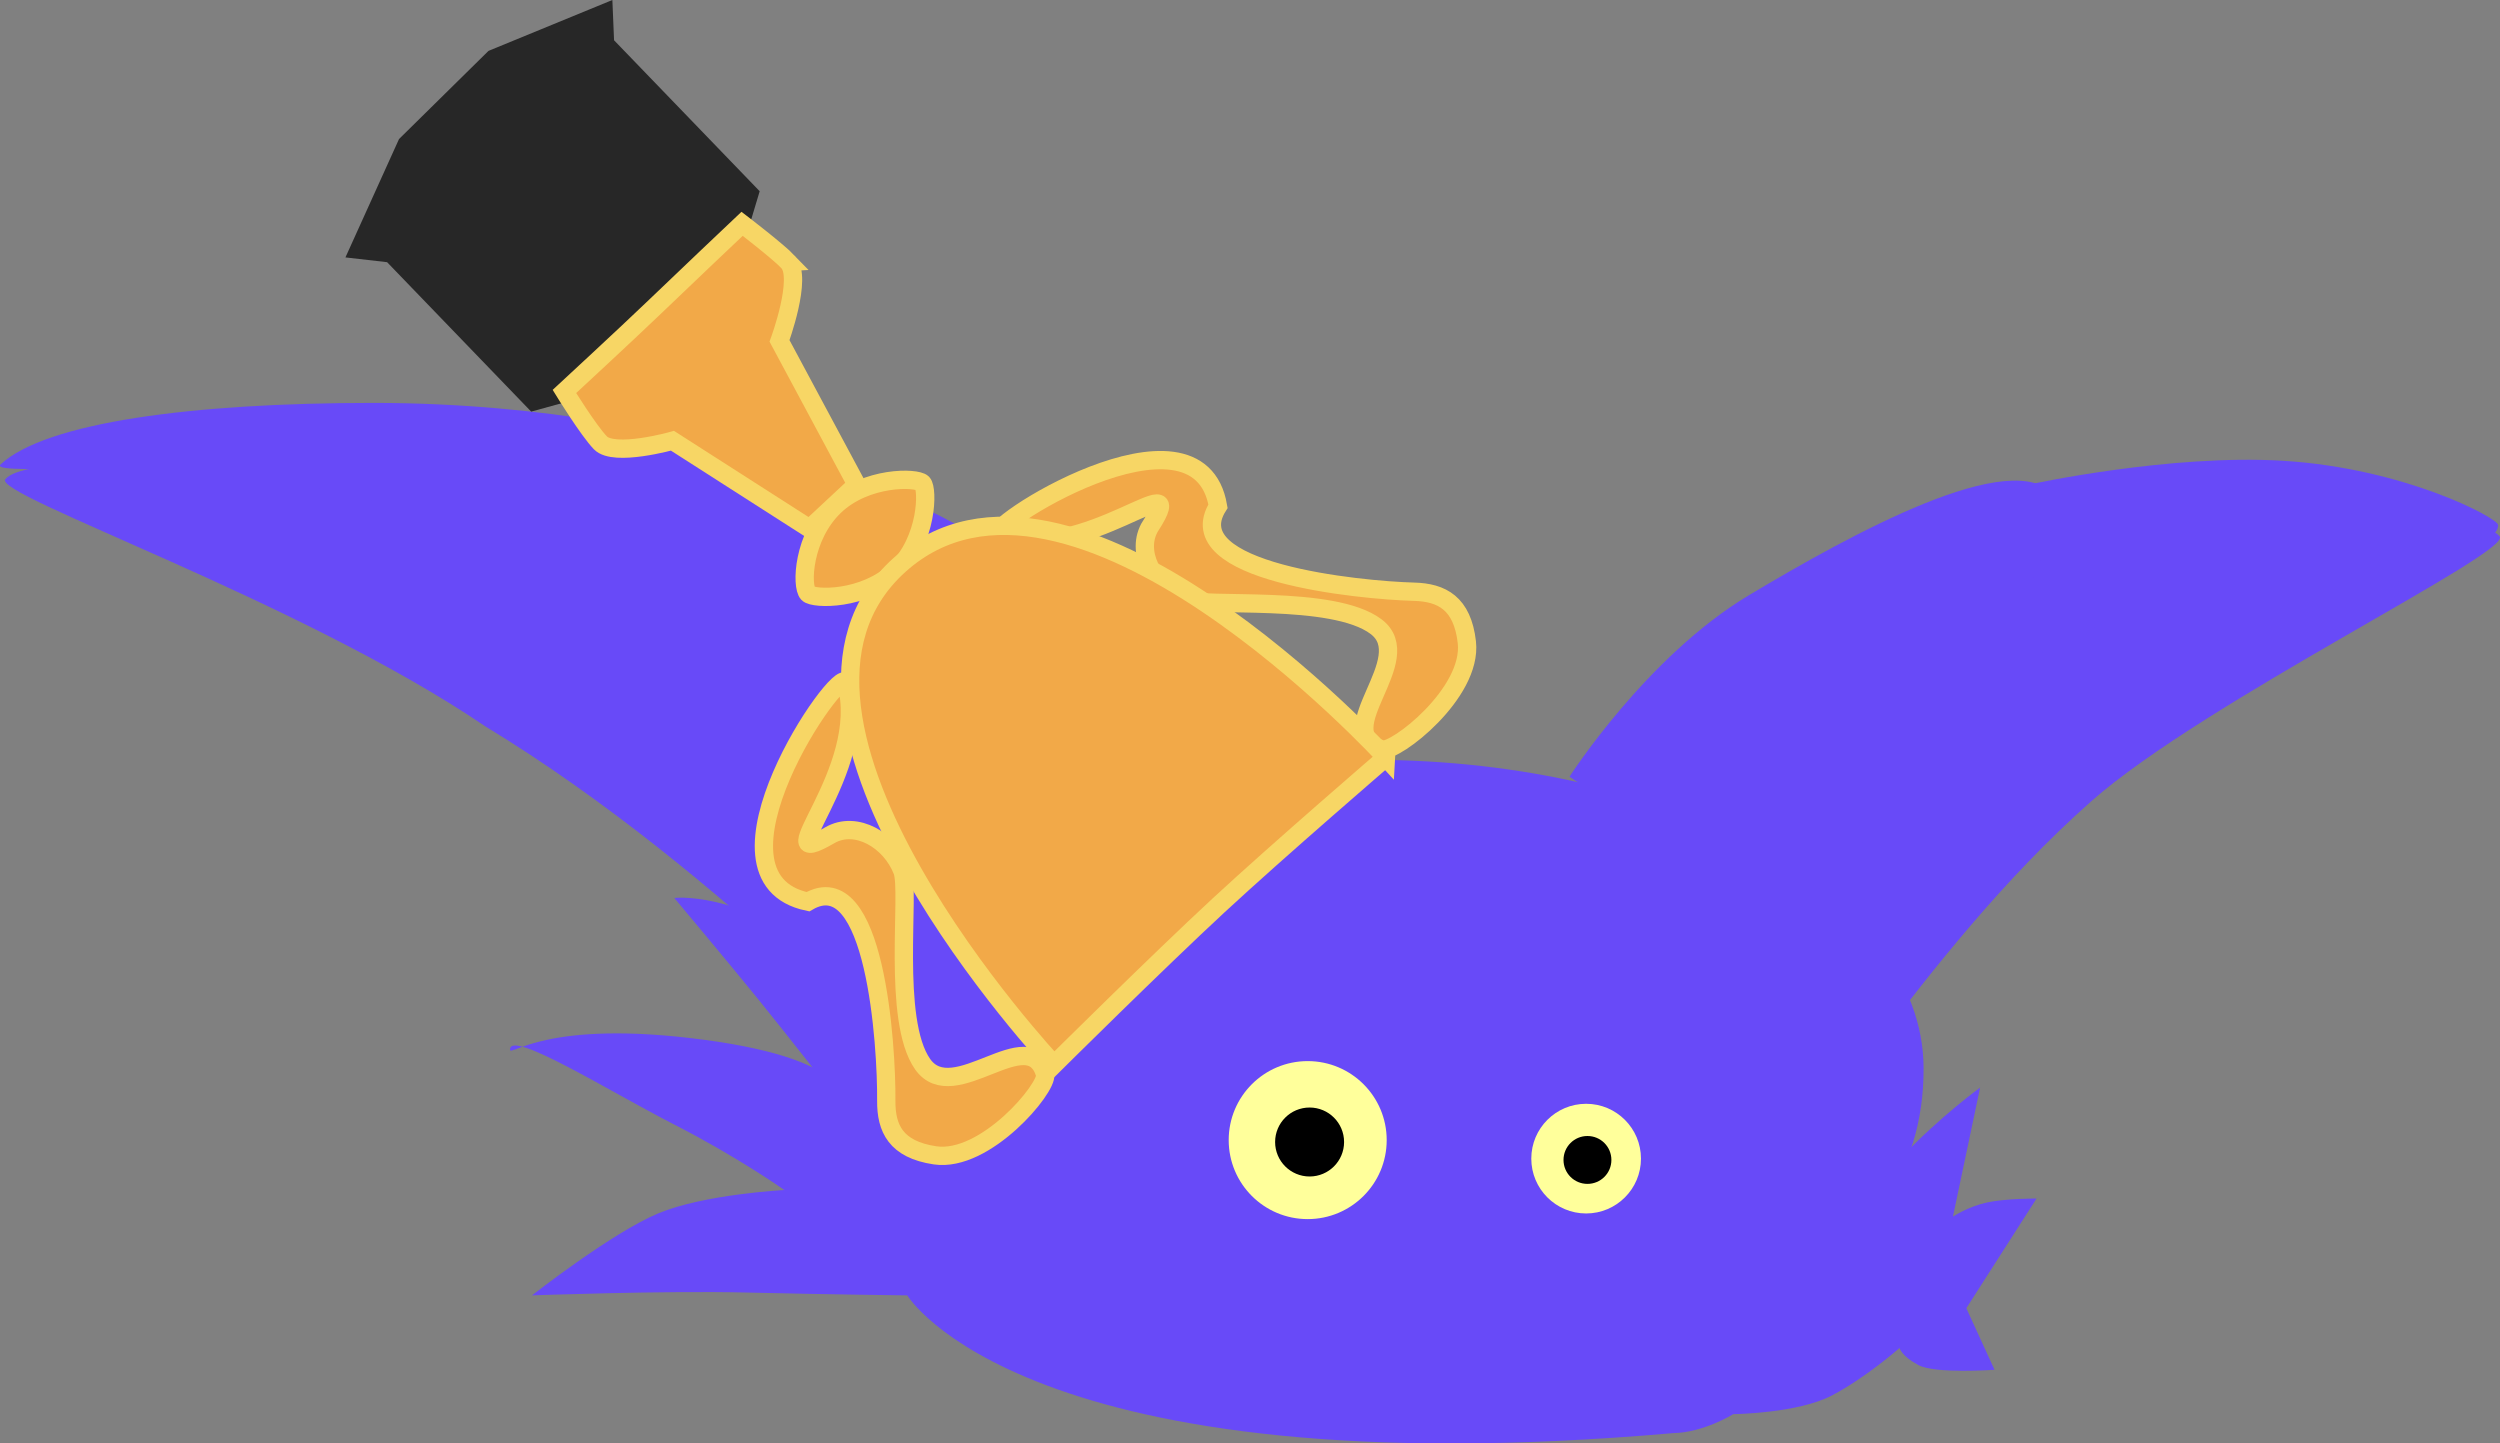 <svg version="1.1" xmlns="http://www.w3.org/2000/svg" xmlns:xlink="http://www.w3.org/1999/xlink" width="34.146" height="19.715" viewBox="0,0,34.146,19.715"><rect x="0" y="0" width="34.146" height="19.715" fill="#808080" stroke="none"/><g transform="translate(-216.653,-165.863)"><g data-paper-data="{&quot;isPaintingLayer&quot;:true}" fill-rule="nonzero" stroke-linecap="butt" stroke-linejoin="miter" stroke-miterlimit="10" stroke-dasharray="" stroke-dashoffset="0" style="mix-blend-mode: normal"><path d="M231.035,177.873c0,0.455 -1.566,3.086 -1.566,3.086c0,0 -2.917,-3.192 -6.189,-5.176c-2.527,-1.716 -6.737,-3.159 -6.554,-3.375c0.48,-0.564 6.426,0.079 9.205,1.225c3.251,1.341 5.105,3.208 5.105,4.24z" data-paper-data="{&quot;index&quot;:null}" fill="#684af8" stroke="none" stroke-width="0"/><path d="M226.527,173.169c0.274,0.507 0.623,1.374 0.623,1.374c0,0 -3.025,-1.17 -5.436,-1.843c-2.352,-0.657 -5.258,-0.304 -5.052,-0.495c0.62,-0.573 2.614,-0.839 5.092,-0.839c2.479,0 4.229,0.48 4.229,0.48c0,0 0.268,0.817 0.542,1.324z" fill="#684af8" stroke="none" stroke-width="0"/><path d="M234.061,176.411c0,0 -1.07,0.131 -1.764,0.431c-0.694,0.3 -1.343,0.948 -1.343,0.948c0,0 -1.108,-1.421 -1.748,-1.99c-0.64,-0.569 -2.208,-1.349 -2.208,-1.349l-1.323,-2.597c0,0 2.13,0.044 4.258,1.299c1.398,0.824 4.129,3.257 4.129,3.257z" data-paper-data="{&quot;index&quot;:null}" fill="#684af8" stroke="none" stroke-width="0"/><path d="M250.774,173.034c0,0.576 -3.488,0.567 -4.468,1.039c-2.167,1.045 -2.912,1.439 -2.912,1.439l1.009,-3.038c0,0 1.885,-0.41 3.425,-0.318c1.669,0.1 2.945,0.785 2.945,0.877z" fill="#684af8" stroke="none" stroke-width="0"/><path d="M243.344,175.432c2.652,-1.641 6.969,-2.808 7.45,-2.244c0.184,0.216 -4.034,2.258 -5.572,3.614c-2.443,2.155 -3.966,5.159 -3.966,4.128c0,-1.031 -0.564,-3.858 2.088,-5.499z" fill="#684af8" stroke="none" stroke-width="0"/><path d="M238.09,176.471c0,0 1.053,-1.643 2.45,-2.478c1.397,-0.835 3.609,-2.055 4.18,-1.359c0.119,0.145 -0.322,1.418 -0.937,2.297c-0.606,0.866 -1.807,2.606 -2.16,3.099c-0.738,1.03 -1.198,0.599 -1.198,0.599c0,0 -0.468,-0.658 -1,-1.138c-0.532,-0.48 -1.335,-1.02 -1.335,-1.02z" fill="#684af8" stroke="none" stroke-width="0"/><path d="M227.818,180.438c0,-2.318 3.382,-4.197 7.554,-4.197c4.172,0 7.536,1.879 7.554,4.197c0.024,2.989 -3.382,4.197 -7.554,4.197c-4.172,0 -7.554,-1.879 -7.554,-4.197z" fill="#684af8" stroke="none" stroke-width="0"/><g stroke="none" stroke-width="0"><path d="M237.568,181.688c0,-0.414 0.336,-0.749 0.749,-0.749c0.414,0 0.749,0.336 0.749,0.749c0,0.414 -0.336,0.749 -0.749,0.749c-0.414,0 -0.749,-0.336 -0.749,-0.749z" fill="#ffff9b"/><path d="M238.008,181.706c0,-0.181 0.146,-0.327 0.327,-0.327c0.181,0 0.327,0.146 0.327,0.327c0,0.181 -0.146,0.327 -0.327,0.327c-0.181,0 -0.327,-0.146 -0.327,-0.327z" fill="#000000"/></g><g stroke="none" stroke-width="0"><path d="M233.435,181.435c0,-0.596 0.483,-1.079 1.079,-1.079c0.596,0 1.079,0.483 1.079,1.079c0,0.596 -0.483,1.079 -1.079,1.079c-0.596,0 -1.079,-0.483 -1.079,-1.079z" fill="#ffff9b"/><path d="M234.069,181.461c0,-0.26 0.211,-0.471 0.471,-0.471c0.26,0 0.471,0.211 0.471,0.471c0,0.26 -0.211,0.471 -0.471,0.471c-0.26,0 -0.471,-0.211 -0.471,-0.471z" fill="#000000"/></g><path d="M226.264,180.064c2.16,0.287 1.896,0.899 1.896,0.899c0,0 -0.779,-0.993 -1.138,-1.436c-0.402,-0.496 -1.159,-1.399 -1.159,-1.399c0,0 1.208,-0.161 2.924,1.491c0.879,0.846 1.965,3.749 3.533,4.409c1.569,0.66 4.77,0.052 6.42,0.115c1.056,-0.021 3.628,-2.204 3.895,-2.485c0.524,-0.55 1.063,-0.94 1.063,-0.94l-0.371,1.762c0,0 0.206,-0.137 0.465,-0.193c0.259,-0.056 0.677,-0.054 0.677,-0.054l-0.959,1.498l0.385,0.841c0,0 -0.806,0.059 -1.039,-0.064c-0.233,-0.123 -0.258,-0.234 -0.258,-0.234c0,0 -0.454,0.401 -0.922,0.648c-0.469,0.247 -1.349,0.256 -1.349,0.256c0,0 -0.407,0.252 -0.817,0.259c-8.865,0.774 -10.465,-1.881 -10.465,-1.881c0,0 -1.051,-0.012 -2.194,-0.039c-1.144,-0.027 -2.932,0.039 -2.932,0.039c0,0 1.09,-0.855 1.722,-1.119c0.632,-0.264 1.725,-0.32 1.725,-0.32c0,0 -0.633,-0.449 -1.507,-0.896c-0.874,-0.447 -2.24,-1.303 -2.24,-1.023c0,0.108 0.483,-0.421 2.643,-0.134z" fill="#684af8" stroke="none" stroke-width="0"/><path d="M232.371,173.043c0.568,-0.902 -0.896,0.533 -2.093,0.146c-0.269,-0.087 2.739,-2.003 3.011,-0.412c-0.568,0.902 1.93,1.148 2.677,1.168c0.379,0.01 0.661,0.155 0.722,0.691c0.078,0.695 -0.981,1.512 -1.159,1.464c-0.739,-0.246 0.508,-1.233 -0.081,-1.678c-0.589,-0.446 -2.348,-0.251 -2.628,-0.372c-0.412,-0.178 -0.67,-0.658 -0.45,-1.008z" data-paper-data="{&quot;index&quot;:null}" fill="#f2a948" stroke="#f7d665" stroke-width="0.25"/><path d="M228.209,175.185c0.343,1.21 -1.144,2.621 -0.222,2.086c0.357,-0.207 0.828,0.067 0.991,0.486c0.11,0.284 -0.148,2.036 0.276,2.64c0.424,0.605 1.455,-0.606 1.674,0.141c0.042,0.179 -0.814,1.208 -1.505,1.105c-0.534,-0.08 -0.668,-0.367 -0.665,-0.746c0.007,-0.747 -0.149,-3.253 -1.07,-2.718c-1.58,-0.33 0.444,-3.266 0.521,-2.994z" data-paper-data="{&quot;index&quot;:null}" fill="#f2a948" stroke="#f7d665" stroke-width="0.25"/><path d="M222.103,167.762l1.222,-1.204l1.692,-0.695l0.023,0.55l1.989,2.062l-0.379,1.264l-1.42,1.382l-1.322,0.364l-1.968,-2.041l-0.569,-0.065z" data-paper-data="{&quot;index&quot;:null}" fill="#272727" stroke="none" stroke-width="0"/><path d="M227.417,169.441c0.203,0.211 -0.117,1.078 -0.117,1.078l1.053,1.964l-0.643,0.599l-1.872,-1.199c0,0 -0.796,0.224 -0.985,0.028c-0.166,-0.173 -0.491,-0.701 -0.491,-0.701c0,0 0.869,-0.804 1.204,-1.126c0.387,-0.373 1.223,-1.164 1.223,-1.164c0,0 0.487,0.373 0.629,0.521z" data-paper-data="{&quot;index&quot;:null}" fill="#f2a948" stroke="#f7d665" stroke-width="0.25"/><path d="M227.689,173.97c-0.095,-0.099 -0.071,-0.774 0.361,-1.191c0.432,-0.416 1.127,-0.396 1.203,-0.317c0.076,0.079 0.071,0.774 -0.361,1.191c-0.432,0.416 -1.127,0.396 -1.203,0.317z" data-paper-data="{&quot;index&quot;:null}" fill="#f2a948" stroke="#f7d665" stroke-width="0.25"/><path d="M235.583,176.208c0,0 -1.454,1.251 -2.286,2.021c-0.832,0.77 -2.247,2.174 -2.247,2.174c0,0 -4.438,-4.733 -2.111,-6.824c2.328,-2.091 6.644,2.63 6.644,2.63z" data-paper-data="{&quot;index&quot;:null}" fill="#f2a948" stroke="#f7d665" stroke-width="0.25"/></g></g></svg>